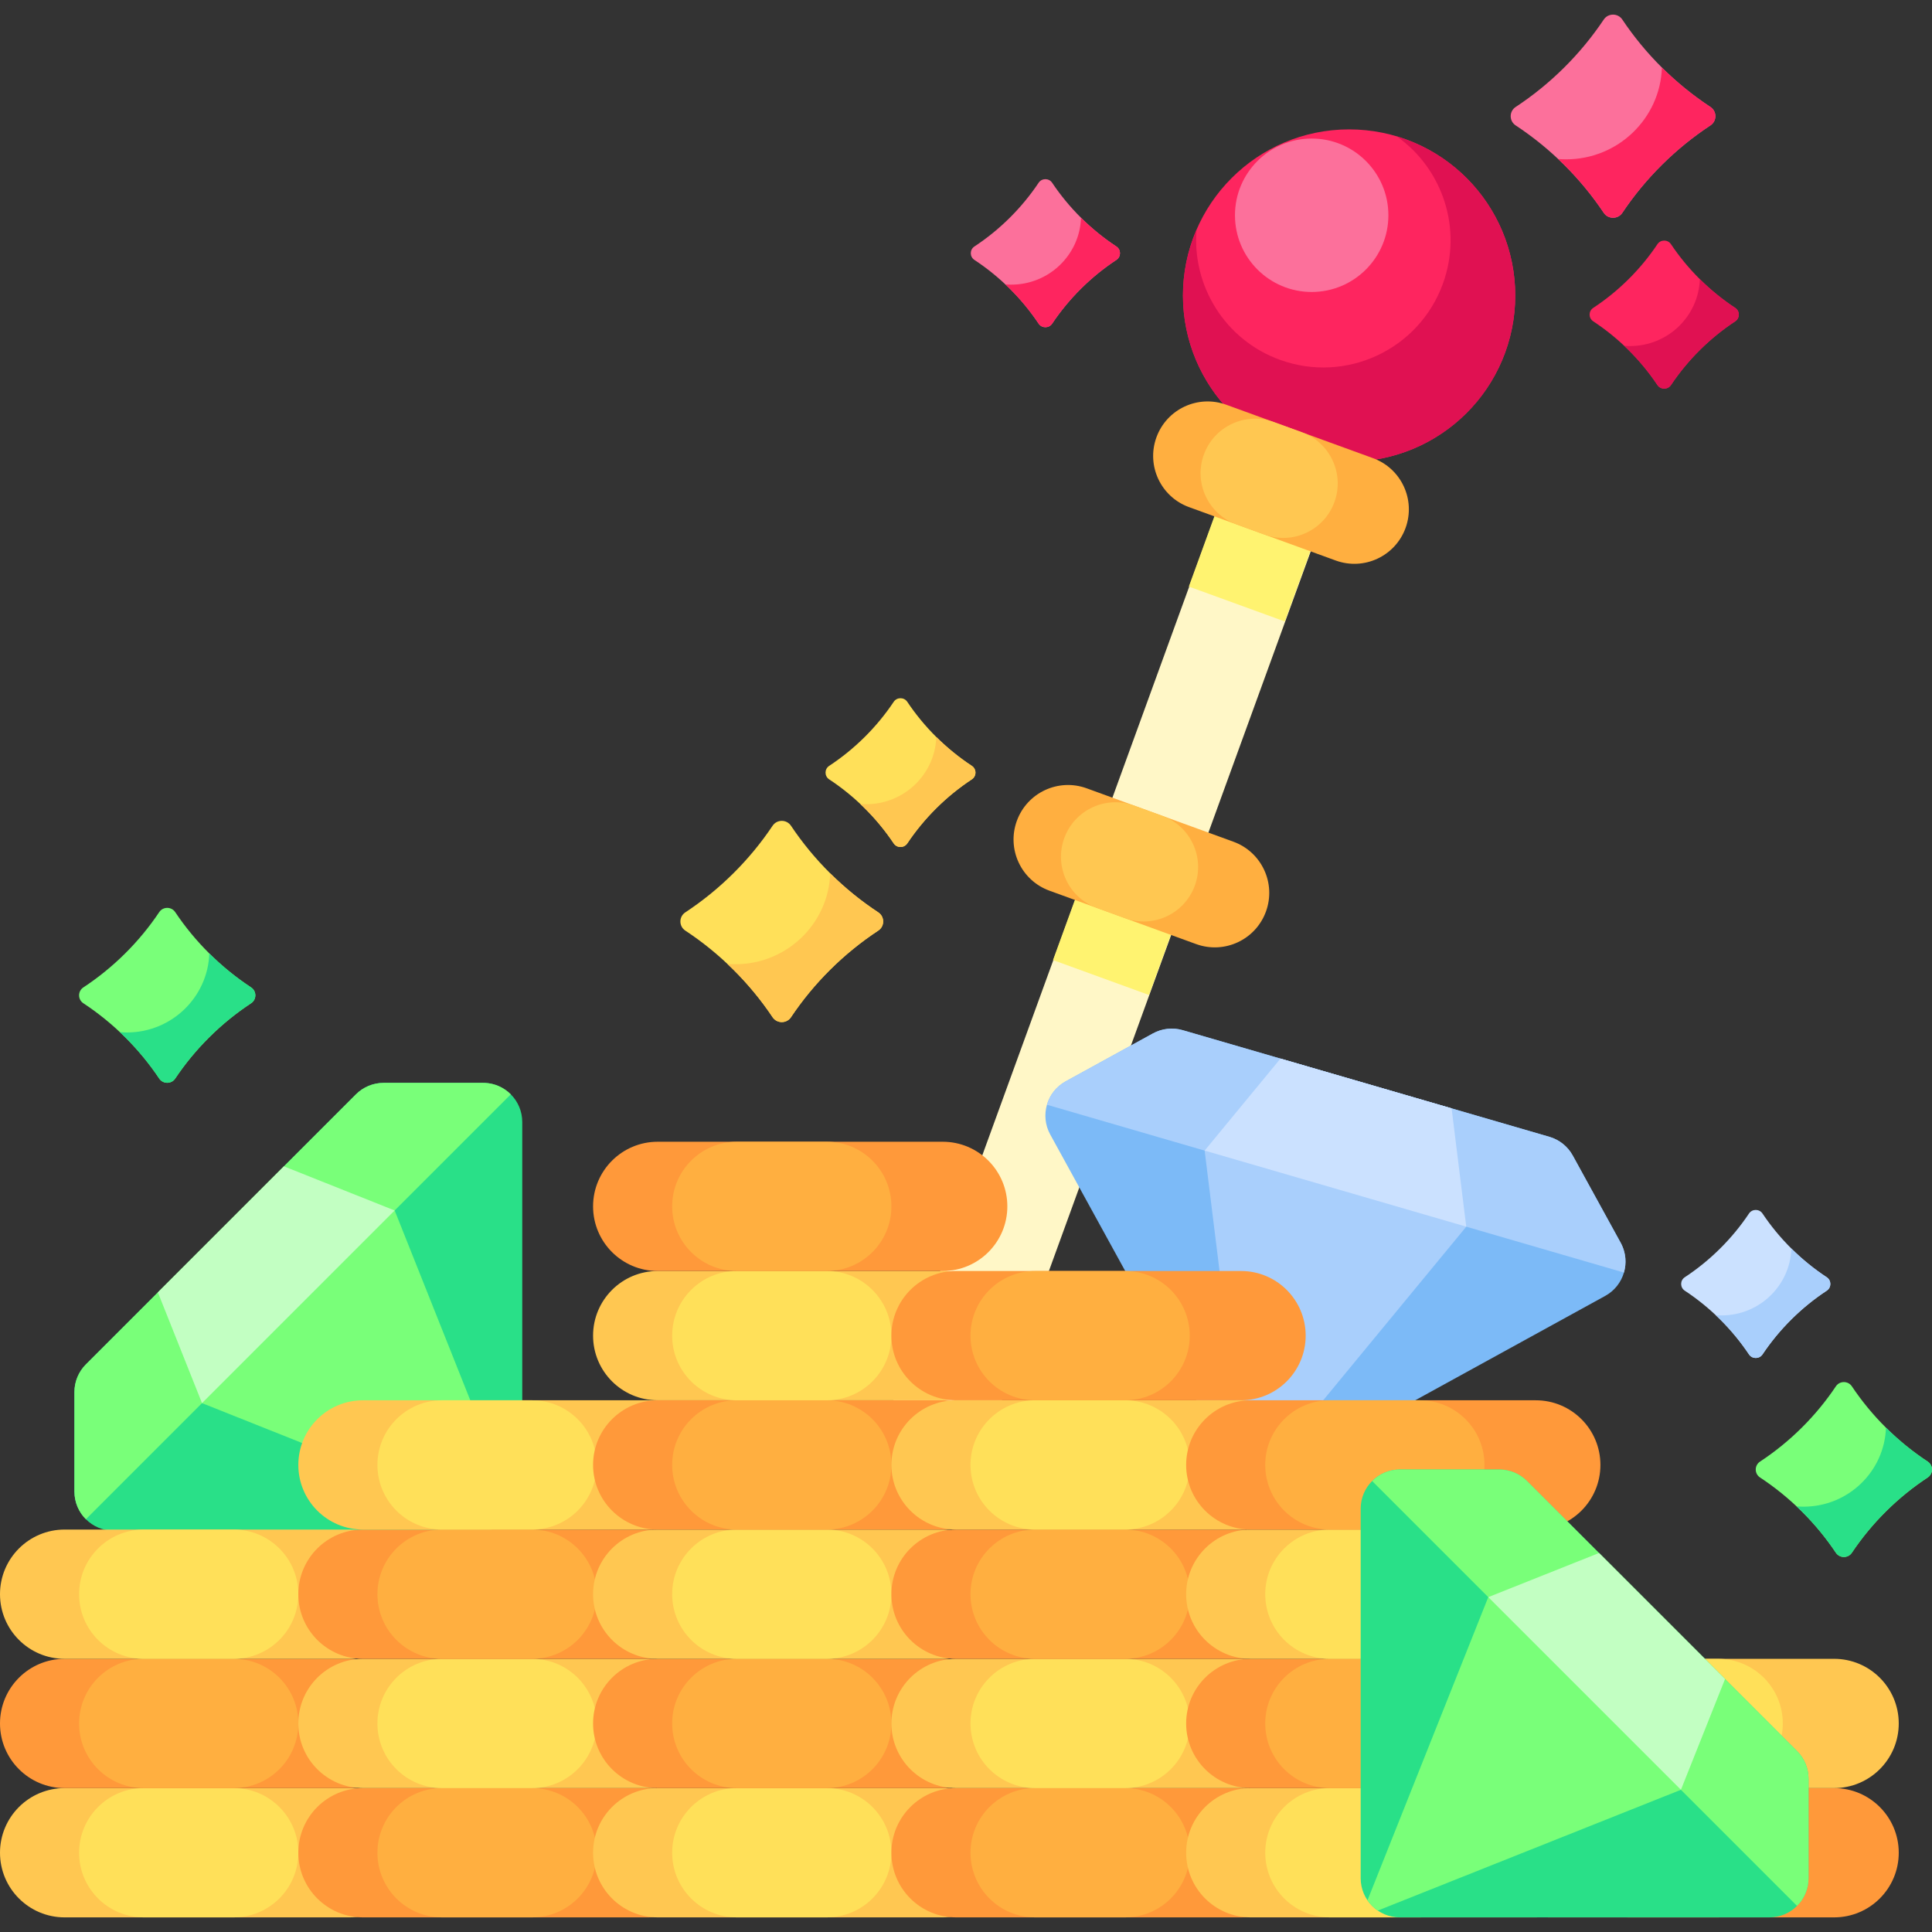 <svg id="Capa_1" enable-background="new 0 0 512 512" height="512" viewBox="0 0 512 512" width="512" xmlns="http://www.w3.org/2000/svg"><rect x="0" y="0" width="512" height="512" fill="#333333" stroke="none"/><g><g><g><circle cx="357.527" cy="78.315" fill="#fe255f" r="44.026"/><circle cx="347.609" cy="57.047" fill="#fc709b" r="20.329"/><path d="m398.893 93.373c-8.314 22.842-33.574 34.63-56.427 26.312-22.842-8.314-34.626-33.585-26.312-56.427.297-.817.612-1.616.954-2.393-1.254 14.785 7.45 29.161 22.061 34.479 17.501 6.37 36.844-2.65 43.21-20.14 5.318-14.61-.094-30.505-12.211-39.055.805.233 1.608.502 2.415.796 22.85 8.318 34.627 33.575 26.31 56.428z" fill="#e01152"/></g><g><path d="m278.57 110.804h27.062v294.532h-27.062z" fill="#fff7c7" transform="matrix(.94 .342 -.342 .94 105.881 -84.341)"/><g fill="#fff370"><path d="m313.558 126.398h43.086v27.062h-43.086z" transform="matrix(.342 -.94 .94 .342 88.999 406.962)"/><path d="m277.534 225.371h43.086v27.062h-43.086z" transform="matrix(.342 -.94 .94 .342 -27.708 438.234)"/></g></g><path d="m353.987 148.544-38.89-14.155c-7.492-2.727-11.354-11.01-8.628-18.502 2.727-7.492 11.01-11.354 18.502-8.627l38.89 14.155c7.492 2.727 11.354 11.01 8.628 18.502-2.727 7.491-11.011 11.353-18.502 8.627z" fill="#ffaf40"/><path d="m316.99 250.191-38.89-14.155c-7.492-2.727-11.354-11.01-8.628-18.502 2.727-7.492 11.01-11.354 18.502-8.627l38.89 14.155c7.492 2.727 11.354 11.01 8.627 18.502-2.726 7.491-11.009 11.353-18.501 8.627z" fill="#ffaf40"/><g fill="#ffc751"><path d="m298.138 243.329-7.47-2.719c-7.492-2.727-11.354-11.01-8.627-18.502 2.727-7.492 11.01-11.354 18.502-8.627l7.47 2.719c7.492 2.727 11.354 11.01 8.627 18.502-2.727 7.491-11.011 11.354-18.502 8.627z"/><path d="m335.135 141.682-7.47-2.719c-7.492-2.727-11.354-11.01-8.627-18.502 2.727-7.492 11.01-11.354 18.502-8.627l7.47 2.719c7.492 2.727 11.354 11.01 8.628 18.502-2.728 7.491-11.012 11.354-18.503 8.627z"/></g></g><g><g><path d="m94.323 290.01-71.564 71.564c-1.946 1.946-3.039 4.585-3.039 7.337v26.365c0 5.73 4.645 10.376 10.376 10.376h97.93c5.73 0 10.376-4.645 10.376-10.376v-97.93c0-5.73-4.645-10.376-10.376-10.376h-26.366c-2.752.001-5.391 1.094-7.337 3.04z" fill="#29e088"/><path d="m135.363 290.015-112.598 112.599c-1.886-1.871-3.045-4.468-3.045-7.344v-26.354c0-2.759 1.093-5.393 3.037-7.337l71.571-71.571c1.937-1.937 4.556-3.03 7.308-3.037h.029 26.354c.176 0 .359.007.536.007 2.663.139 5.047 1.276 6.808 3.037z" fill="#79ff79"/><path d="m104.593 320.786 32.003 80.338c-.734 1.071-1.665 2.003-2.729 2.729l-80.331-32.01-11.695-29.347 33.405-33.405z" fill="#79ff79"/><path d="m104.586 320.785-29.346-11.693-33.399 33.399 11.693 29.347z" fill="#c2ffc2"/></g><g><path d="m410.603 301.266-97.181-28.263c-2.642-.768-5.482-.456-7.894.869l-23.108 12.695c-5.022 2.759-6.857 9.068-4.098 14.09l47.154 85.83c2.759 5.022 9.067 6.857 14.09 4.098l85.83-47.154c5.022-2.759 6.857-9.067 4.098-14.09l-12.695-23.108c-1.325-2.412-3.554-4.199-6.196-4.967z" fill="#7cbaf7"/><path d="m430.359 337.238-152.903-44.469c.732-2.553 2.45-4.82 4.971-6.205l23.098-12.689c2.418-1.328 5.253-1.639 7.893-.871l97.189 28.266c2.63.765 4.85 2.534 6.181 4.942.007.013.007.013.014.026l12.69 23.098c.085.154.167.319.252.473 1.159 2.4 1.31 5.038.615 7.429z" fill="#a9cffc"/><path d="m388.574 325.085-55.002 66.732c-1.292-.127-2.557-.495-3.706-1.078l-10.624-85.819 20.09-24.381 45.362 13.193z" fill="#a9cffc"/><path d="m388.572 325.079-3.883-31.35-45.354-13.19-20.09 24.378z" fill="#cbe1ff"/></g><g><g><g><g><path d="m92.656 508.124h-75.527c-9.46 0-17.129-7.669-17.129-17.129 0-9.46 7.669-17.129 17.129-17.129h75.527c9.46 0 17.129 7.669 17.129 17.129.001 9.46-7.669 17.129-17.129 17.129z" fill="#ffc751"/><path d="m61.931 473.865h-23.842c-9.46 0-17.129 7.669-17.129 17.129 0 9.46 7.669 17.129 17.129 17.129h23.842c9.46 0 17.129-7.669 17.129-17.129 0-9.46-7.669-17.129-17.129-17.129z" fill="#ffe059"/></g><g><path d="m92.656 473.865h-75.527c-9.46 0-17.129-7.669-17.129-17.129 0-9.46 7.669-17.129 17.129-17.129h75.527c9.46 0 17.129 7.669 17.129 17.129.001 9.46-7.669 17.129-17.129 17.129z" fill="#ff993a"/><path d="m61.931 439.607h-23.842c-9.46 0-17.129 7.669-17.129 17.129 0 9.46 7.669 17.129 17.129 17.129h23.842c9.46 0 17.129-7.669 17.129-17.129 0-9.46-7.669-17.129-17.129-17.129z" fill="#ffaf40"/></g><g><path d="m92.656 439.607h-75.527c-9.46 0-17.129-7.669-17.129-17.13 0-9.46 7.669-17.129 17.129-17.129h75.527c9.46 0 17.129 7.669 17.129 17.129.001 9.461-7.669 17.13-17.129 17.13z" fill="#ffc751"/><path d="m61.931 405.348h-23.842c-9.46 0-17.129 7.669-17.129 17.129 0 9.46 7.669 17.129 17.129 17.129h23.842c9.46 0 17.129-7.669 17.129-17.129 0-9.46-7.669-17.129-17.129-17.129z" fill="#ffe059"/></g></g><g><g><path d="m171.716 508.124h-75.527c-9.46 0-17.129-7.669-17.129-17.129 0-9.46 7.669-17.129 17.129-17.129h75.527c9.46 0 17.129 7.669 17.129 17.129.001 9.46-7.668 17.129-17.129 17.129z" fill="#ff993a"/><path d="m140.991 473.865h-23.842c-9.46 0-17.129 7.669-17.129 17.129 0 9.46 7.669 17.129 17.129 17.129h23.842c9.46 0 17.129-7.669 17.129-17.129 0-9.46-7.669-17.129-17.129-17.129z" fill="#ffaf40"/></g><g><path d="m171.716 473.865h-75.527c-9.46 0-17.129-7.669-17.129-17.129 0-9.46 7.669-17.129 17.129-17.129h75.527c9.46 0 17.129 7.669 17.129 17.129.001 9.46-7.668 17.129-17.129 17.129z" fill="#ffc751"/><path d="m140.991 439.607h-23.842c-9.46 0-17.129 7.669-17.129 17.129 0 9.46 7.669 17.129 17.129 17.129h23.842c9.46 0 17.129-7.669 17.129-17.129 0-9.46-7.669-17.129-17.129-17.129z" fill="#ffe059"/></g><g><path d="m171.716 439.607h-75.527c-9.46 0-17.129-7.669-17.129-17.129 0-9.46 7.669-17.129 17.129-17.129h75.527c9.46 0 17.129 7.669 17.129 17.129.001 9.46-7.668 17.129-17.129 17.129z" fill="#ff993a"/><path d="m140.991 405.348h-23.842c-9.46 0-17.129 7.669-17.129 17.129 0 9.46 7.669 17.129 17.129 17.129h23.842c9.46 0 17.129-7.669 17.129-17.129 0-9.46-7.669-17.129-17.129-17.129z" fill="#ffaf40"/></g><g><path d="m171.716 405.348h-75.527c-9.46 0-17.129-7.669-17.129-17.129 0-9.46 7.669-17.129 17.129-17.129h75.527c9.46 0 17.129 7.669 17.129 17.129.001 9.46-7.668 17.129-17.129 17.129z" fill="#ffc751"/><path d="m140.991 371.089h-23.842c-9.46 0-17.129 7.669-17.129 17.129 0 9.46 7.669 17.129 17.129 17.129h23.842c9.46 0 17.129-7.669 17.129-17.129 0-9.46-7.669-17.129-17.129-17.129z" fill="#ffe059"/></g></g></g><g><g><g><path d="m249.827 508.124h-75.527c-9.46 0-17.129-7.669-17.129-17.129 0-9.46 7.669-17.129 17.129-17.129h75.527c9.46 0 17.129 7.669 17.129 17.129.001 9.46-7.668 17.129-17.129 17.129z" fill="#ffc751"/><path d="m219.102 473.865h-23.842c-9.46 0-17.129 7.669-17.129 17.129 0 9.46 7.669 17.129 17.129 17.129h23.842c9.46 0 17.129-7.669 17.129-17.129 0-9.46-7.669-17.129-17.129-17.129z" fill="#ffe059"/></g><g><path d="m249.827 473.865h-75.527c-9.46 0-17.129-7.669-17.129-17.129 0-9.46 7.669-17.129 17.129-17.129h75.527c9.46 0 17.129 7.669 17.129 17.129.001 9.46-7.668 17.129-17.129 17.129z" fill="#ff993a"/><path d="m219.102 439.607h-23.842c-9.46 0-17.129 7.669-17.129 17.129 0 9.46 7.669 17.129 17.129 17.129h23.842c9.46 0 17.129-7.669 17.129-17.129 0-9.46-7.669-17.129-17.129-17.129z" fill="#ffaf40"/></g><g><path d="m249.827 439.607h-75.527c-9.46 0-17.129-7.669-17.129-17.129 0-9.46 7.669-17.129 17.129-17.129h75.527c9.46 0 17.129 7.669 17.129 17.129.001 9.46-7.668 17.129-17.129 17.129z" fill="#ffc751"/><path d="m219.102 405.348h-23.842c-9.46 0-17.129 7.669-17.129 17.129 0 9.46 7.669 17.129 17.129 17.129h23.842c9.46 0 17.129-7.669 17.129-17.129 0-9.46-7.669-17.129-17.129-17.129z" fill="#ffe059"/></g><g><path d="m249.827 405.348h-75.527c-9.46 0-17.129-7.669-17.129-17.129 0-9.46 7.669-17.129 17.129-17.129h75.527c9.46 0 17.129 7.669 17.129 17.129.001 9.46-7.668 17.129-17.129 17.129z" fill="#ff993a"/><path d="m219.102 371.089h-23.842c-9.46 0-17.129 7.669-17.129 17.129 0 9.46 7.669 17.129 17.129 17.129h23.842c9.46 0 17.129-7.669 17.129-17.129 0-9.46-7.669-17.129-17.129-17.129z" fill="#ffaf40"/></g><g><path d="m249.827 371.089h-75.527c-9.46 0-17.129-7.669-17.129-17.129 0-9.46 7.669-17.129 17.129-17.129h75.527c9.46 0 17.129 7.669 17.129 17.129.001 9.46-7.668 17.129-17.129 17.129z" fill="#ffc751"/><path d="m219.102 336.83h-23.842c-9.46 0-17.129 7.669-17.129 17.129 0 9.46 7.669 17.129 17.129 17.129h23.842c9.46 0 17.129-7.669 17.129-17.129 0-9.459-7.669-17.129-17.129-17.129z" fill="#ffe059"/></g><g><path d="m249.827 336.831h-75.527c-9.46 0-17.129-7.669-17.129-17.129 0-9.46 7.669-17.129 17.129-17.129h75.527c9.46 0 17.129 7.669 17.129 17.129.001 9.459-7.668 17.129-17.129 17.129z" fill="#ff993a"/><path d="m219.102 302.572h-23.842c-9.46 0-17.129 7.669-17.129 17.129 0 9.46 7.669 17.129 17.129 17.129h23.842c9.46 0 17.129-7.669 17.129-17.129 0-9.46-7.669-17.129-17.129-17.129z" fill="#ffaf40"/></g></g><g><g><path d="m328.887 508.124h-75.527c-9.46 0-17.129-7.669-17.129-17.129 0-9.46 7.669-17.129 17.129-17.129h75.527c9.46 0 17.129 7.669 17.129 17.129.001 9.46-7.668 17.129-17.129 17.129z" fill="#ff993a"/><path d="m298.162 473.865h-23.842c-9.46 0-17.129 7.669-17.129 17.129 0 9.46 7.669 17.129 17.129 17.129h23.842c9.46 0 17.129-7.669 17.129-17.129 0-9.46-7.669-17.129-17.129-17.129z" fill="#ffaf40"/></g><g><path d="m328.887 473.865h-75.527c-9.46 0-17.129-7.669-17.129-17.129 0-9.46 7.669-17.129 17.129-17.129h75.527c9.46 0 17.129 7.669 17.129 17.129.001 9.46-7.668 17.129-17.129 17.129z" fill="#ffc751"/><path d="m298.162 439.607h-23.842c-9.46 0-17.129 7.669-17.129 17.129 0 9.46 7.669 17.129 17.129 17.129h23.842c9.46 0 17.129-7.669 17.129-17.129 0-9.46-7.669-17.129-17.129-17.129z" fill="#ffe059"/></g><g><path d="m328.887 439.607h-75.527c-9.46 0-17.129-7.669-17.129-17.129 0-9.46 7.669-17.129 17.129-17.129h75.527c9.46 0 17.129 7.669 17.129 17.129.001 9.46-7.668 17.129-17.129 17.129z" fill="#ff993a"/><path d="m298.162 405.348h-23.842c-9.46 0-17.129 7.669-17.129 17.129 0 9.46 7.669 17.129 17.129 17.129h23.842c9.46 0 17.129-7.669 17.129-17.129 0-9.46-7.669-17.129-17.129-17.129z" fill="#ffaf40"/></g><g><path d="m328.887 405.348h-75.527c-9.46 0-17.129-7.669-17.129-17.129 0-9.46 7.669-17.129 17.129-17.129h75.527c9.46 0 17.129 7.669 17.129 17.129.001 9.46-7.668 17.129-17.129 17.129z" fill="#ffc751"/><path d="m298.162 371.089h-23.842c-9.46 0-17.129 7.669-17.129 17.129 0 9.46 7.669 17.129 17.129 17.129h23.842c9.46 0 17.129-7.669 17.129-17.129 0-9.46-7.669-17.129-17.129-17.129z" fill="#ffe059"/></g><g><path d="m328.887 371.089h-75.527c-9.46 0-17.129-7.669-17.129-17.129 0-9.46 7.669-17.129 17.129-17.129h75.527c9.46 0 17.129 7.669 17.129 17.129.001 9.46-7.668 17.129-17.129 17.129z" fill="#ff993a"/><path d="m298.162 336.83h-23.842c-9.46 0-17.129 7.669-17.129 17.129 0 9.46 7.669 17.129 17.129 17.129h23.842c9.46 0 17.129-7.669 17.129-17.129 0-9.459-7.669-17.129-17.129-17.129z" fill="#ffaf40"/></g></g></g><g><g><g><path d="m406.998 508.124h-75.527c-9.46 0-17.129-7.669-17.129-17.129 0-9.46 7.669-17.129 17.129-17.129h75.527c9.46 0 17.129 7.669 17.129 17.129.001 9.46-7.668 17.129-17.129 17.129z" fill="#ffc751"/><path d="m376.273 473.865h-23.842c-9.46 0-17.129 7.669-17.129 17.129 0 9.46 7.669 17.129 17.129 17.129h23.842c9.46 0 17.129-7.669 17.129-17.129 0-9.46-7.669-17.129-17.129-17.129z" fill="#ffe059"/></g><g><path d="m406.998 473.865h-75.527c-9.46 0-17.129-7.669-17.129-17.129 0-9.46 7.669-17.129 17.129-17.129h75.527c9.46 0 17.129 7.669 17.129 17.129.001 9.46-7.668 17.129-17.129 17.129z" fill="#ff993a"/><path d="m376.273 439.607h-23.842c-9.46 0-17.129 7.669-17.129 17.129 0 9.46 7.669 17.129 17.129 17.129h23.842c9.46 0 17.129-7.669 17.129-17.129 0-9.46-7.669-17.129-17.129-17.129z" fill="#ffaf40"/></g><g><path d="m406.998 439.607h-75.527c-9.46 0-17.129-7.669-17.129-17.129 0-9.46 7.669-17.129 17.129-17.129h75.527c9.46 0 17.129 7.669 17.129 17.129.001 9.46-7.668 17.129-17.129 17.129z" fill="#ffc751"/><path d="m376.273 405.348h-23.842c-9.46 0-17.129 7.669-17.129 17.129 0 9.46 7.669 17.129 17.129 17.129h23.842c9.46 0 17.129-7.669 17.129-17.129 0-9.46-7.669-17.129-17.129-17.129z" fill="#ffe059"/></g><g><path d="m406.998 405.348h-75.527c-9.46 0-17.129-7.669-17.129-17.129 0-9.46 7.669-17.129 17.129-17.129h75.527c9.46 0 17.129 7.669 17.129 17.129.001 9.46-7.668 17.129-17.129 17.129z" fill="#ff993a"/><path d="m376.273 371.089h-23.842c-9.46 0-17.129 7.669-17.129 17.129 0 9.46 7.669 17.129 17.129 17.129h23.842c9.46 0 17.129-7.669 17.129-17.129 0-9.46-7.669-17.129-17.129-17.129z" fill="#ffaf40"/></g></g><g><g><path d="m486.059 508.124h-75.527c-9.46 0-17.129-7.669-17.129-17.129 0-9.46 7.669-17.129 17.129-17.129h75.527c9.46 0 17.129 7.669 17.129 17.129 0 9.46-7.669 17.129-17.129 17.129z" fill="#ff993a"/><path d="m455.333 473.865h-23.842c-9.46 0-17.129 7.669-17.129 17.129 0 9.46 7.669 17.129 17.129 17.129h23.842c9.46 0 17.129-7.669 17.129-17.129 0-9.46-7.669-17.129-17.129-17.129z" fill="#ffaf40"/></g><g><path d="m486.059 473.865h-75.527c-9.46 0-17.129-7.669-17.129-17.129 0-9.46 7.669-17.129 17.129-17.129h75.527c9.46 0 17.129 7.669 17.129 17.129 0 9.46-7.669 17.129-17.129 17.129z" fill="#ffc751"/><path d="m455.333 439.607h-23.842c-9.46 0-17.129 7.669-17.129 17.129 0 9.46 7.669 17.129 17.129 17.129h23.842c9.46 0 17.129-7.669 17.129-17.129 0-9.46-7.669-17.129-17.129-17.129z" fill="#ffe059"/></g></g></g></g><g><path d="m404.674 392.482 71.564 71.564c1.946 1.946 3.039 4.585 3.039 7.337v26.365c0 5.73-4.645 10.376-10.376 10.376h-97.93c-5.73 0-10.376-4.645-10.376-10.376v-97.93c0-5.73 4.645-10.376 10.376-10.376h26.365c2.753.001 5.392 1.094 7.338 3.04z" fill="#29e088"/><path d="m363.633 392.487 112.598 112.598c1.886-1.871 3.045-4.468 3.045-7.344v-26.354c0-2.759-1.093-5.393-3.037-7.337l-71.571-71.571c-1.937-1.937-4.556-3.03-7.308-3.037-.015 0-.015 0-.029 0h-26.354c-.176 0-.359.007-.536.007-2.662.14-5.047 1.278-6.808 3.038z" fill="#79ff79"/><path d="m394.404 423.258-32.003 80.338c.734 1.071 1.665 2.003 2.729 2.729l80.331-32.01 11.695-29.347-33.405-33.405z" fill="#79ff79"/><path d="m394.41 423.257 29.346-11.693 33.399 33.399-11.692 29.347z" fill="#c2ffc2"/></g></g><g><g><g><g><g><path d="m232.745 246.623c1.74-1.146 1.74-3.693 0-4.839-4.492-2.959-8.756-6.402-12.715-10.331s-7.429-8.161-10.411-12.619c-1.155-1.727-3.721-1.727-4.876 0-2.982 4.458-6.451 8.689-10.411 12.619-3.96 3.929-8.223 7.372-12.715 10.331-1.74 1.146-1.74 3.693 0 4.839 4.492 2.959 8.756 6.402 12.715 10.331 3.96 3.929 7.429 8.161 10.411 12.619 1.155 1.727 3.721 1.727 4.876 0 2.982-4.458 6.451-8.689 10.411-12.619 3.959-3.929 8.223-7.372 12.715-10.331z" fill="#ffe059"/></g></g><g><g><path d="m232.746 246.621c-4.491 2.959-8.754 6.401-12.716 10.332-3.961 3.931-7.429 8.162-10.411 12.619-1.156 1.724-3.718 1.724-4.874 0-2.982-4.457-6.45-8.688-10.411-12.619-.515-.512-1.038-1.016-1.568-1.512.699.058 1.406.088 2.121.088 13.592 0 24.673-10.712 25.13-24.091l.015.015c3.961 3.931 8.224 7.373 12.716 10.332 1.736 1.146 1.736 3.689-.002 4.836z" fill="#ffc751"/></g></g></g></g></g><g><g><g><g><g><path d="m257.542 206.54c1.287-.848 1.287-2.73 0-3.578-3.321-2.188-6.474-4.733-9.402-7.639-2.928-2.905-5.493-6.034-7.697-9.33-.854-1.277-2.751-1.277-3.605 0-2.205 3.296-4.77 6.425-7.697 9.33-2.928 2.905-6.08 5.451-9.402 7.639-1.287.848-1.287 2.73 0 3.578 3.321 2.188 6.474 4.733 9.402 7.639s5.493 6.034 7.697 9.33c.854 1.277 2.751 1.277 3.605 0 2.205-3.296 4.77-6.425 7.697-9.33s6.081-5.451 9.402-7.639z" fill="#ffe059"/></g></g><g><g><path d="m257.543 206.538c-3.321 2.188-6.473 4.733-9.402 7.639-2.929 2.907-5.493 6.035-7.698 9.33-.855 1.275-2.749 1.275-3.604 0-2.205-3.296-4.769-6.424-7.698-9.33-.381-.378-.768-.751-1.16-1.118.517.043 1.04.065 1.568.065 10.05 0 18.243-7.92 18.58-17.812l.011.011c2.929 2.907 6.081 5.451 9.402 7.639 1.286.848 1.286 2.728.001 3.576z" fill="#ffc751"/></g></g></g></g></g><g><g><g><g><g><path d="m510.865 391.546c1.513-.996 1.513-3.21 0-4.206-3.904-2.572-7.61-5.565-11.052-8.98s-6.457-7.093-9.049-10.968c-1.004-1.501-3.234-1.501-4.238 0-2.592 3.875-5.607 7.553-9.049 10.968s-7.148 6.408-11.052 8.98c-1.513.996-1.513 3.21 0 4.206 3.904 2.572 7.61 5.565 11.052 8.98s6.457 7.093 9.049 10.968c1.004 1.501 3.234 1.501 4.238 0 2.592-3.875 5.607-7.553 9.049-10.968 3.442-3.416 7.148-6.408 11.052-8.98z" fill="#79ff79"/></g></g><g><g><path d="m510.866 391.544c-3.904 2.572-7.609 5.564-11.052 8.98s-6.457 7.094-9.049 10.968c-1.005 1.499-3.232 1.499-4.237 0-2.592-3.874-5.606-7.551-9.049-10.968-.448-.445-.902-.883-1.363-1.315.608.051 1.222.076 1.843.076 11.814 0 21.446-9.311 21.842-20.94l.013.013c3.443 3.417 7.149 6.408 11.052 8.98 1.511.999 1.511 3.209 0 4.206z" fill="#29e088"/></g></g></g></g></g><g><g><g><g><g><path d="m66.534 265.877c1.513-.996 1.513-3.21 0-4.206-3.904-2.572-7.61-5.565-11.052-8.98s-6.457-7.093-9.049-10.968c-1.004-1.501-3.234-1.501-4.238 0-2.592 3.875-5.607 7.553-9.049 10.968s-7.148 6.408-11.052 8.98c-1.513.996-1.513 3.21 0 4.206 3.904 2.572 7.61 5.565 11.052 8.98s6.457 7.093 9.049 10.968c1.004 1.501 3.234 1.501 4.238 0 2.592-3.875 5.607-7.553 9.049-10.968s7.148-6.408 11.052-8.98z" fill="#79ff79"/></g></g><g><g><path d="m66.535 265.875c-3.904 2.572-7.609 5.564-11.052 8.98-3.443 3.417-6.457 7.094-9.049 10.968-1.005 1.499-3.232 1.499-4.237 0-2.592-3.874-5.606-7.551-9.049-10.968-.448-.445-.902-.883-1.363-1.315.608.051 1.222.076 1.843.076 11.814 0 21.446-9.311 21.842-20.94l.013.013c3.443 3.417 7.149 6.408 11.052 8.98 1.511.999 1.511 3.209 0 4.206z" fill="#29e088"/></g></g></g></g></g><g><g><g><g><g><path d="m484.1 342.044c1.28-.844 1.28-2.717 0-3.56-3.305-2.177-6.442-4.71-9.355-7.601s-5.466-6.004-7.66-9.284c-.85-1.271-2.738-1.271-3.588 0-2.194 3.28-4.746 6.393-7.66 9.284-2.913 2.891-6.05 5.424-9.355 7.601-1.28.844-1.28 2.717 0 3.56 3.305 2.177 6.442 4.71 9.355 7.601s5.466 6.004 7.66 9.284c.85 1.271 2.738 1.271 3.588 0 2.194-3.28 4.746-6.393 7.66-9.284 2.913-2.891 6.05-5.424 9.355-7.601z" fill="#cbe1ff"/></g></g><g><g><path d="m484.101 342.043c-3.305 2.177-6.441 4.709-9.356 7.602-2.915 2.892-5.466 6.005-7.66 9.285-.851 1.269-2.736 1.269-3.586 0-2.194-3.279-4.746-6.392-7.66-9.285-.379-.376-.764-.747-1.154-1.113.515.043 1.035.064 1.56.064 10 0 18.153-7.881 18.489-17.725l.011.011c2.915 2.892 6.051 5.425 9.356 7.602 1.278.844 1.278 2.715 0 3.559z" fill="#a9cffc"/></g></g></g></g></g><g><g><g><g><g><path d="m295.848 68.881c1.28-.844 1.28-2.717 0-3.56-3.305-2.177-6.442-4.71-9.355-7.601s-5.466-6.004-7.66-9.284c-.85-1.271-2.738-1.271-3.588 0-2.194 3.28-4.746 6.393-7.66 9.284-2.913 2.891-6.05 5.424-9.355 7.601-1.28.844-1.28 2.717 0 3.56 3.305 2.177 6.442 4.71 9.355 7.601s5.466 6.004 7.66 9.284c.85 1.271 2.738 1.271 3.588 0 2.194-3.28 4.746-6.393 7.66-9.284 2.913-2.891 6.05-5.424 9.355-7.601z" fill="#fc709b"/></g></g><g><g><path d="m295.849 68.88c-3.305 2.177-6.441 4.709-9.356 7.602-2.915 2.892-5.466 6.005-7.66 9.285-.85 1.269-2.736 1.269-3.586 0-2.194-3.279-4.746-6.392-7.66-9.285-.379-.376-.764-.747-1.154-1.113.515.043 1.035.064 1.56.064 10 0 18.153-7.881 18.489-17.725l.011.011c2.915 2.892 6.051 5.425 9.356 7.602 1.278.844 1.278 2.715 0 3.559z" fill="#fe255f"/></g></g></g></g></g><g><g><g><g><g><path d="m459.841 85.154c1.28-.844 1.28-2.717 0-3.56-3.305-2.177-6.442-4.71-9.355-7.601s-5.466-6.004-7.66-9.284c-.85-1.271-2.738-1.271-3.588 0-2.194 3.28-4.746 6.393-7.66 9.284-2.913 2.891-6.05 5.424-9.355 7.601-1.28.844-1.28 2.717 0 3.56 3.305 2.177 6.442 4.71 9.355 7.601s5.466 6.004 7.66 9.284c.85 1.271 2.738 1.271 3.588 0 2.194-3.28 4.746-6.393 7.66-9.284 2.913-2.891 6.05-5.424 9.355-7.601z" fill="#fe255f"/></g></g><g><g><path d="m459.842 85.153c-3.305 2.177-6.441 4.709-9.356 7.602-2.915 2.892-5.466 6.005-7.66 9.285-.851 1.269-2.736 1.269-3.586 0-2.194-3.279-4.746-6.392-7.66-9.285-.379-.376-.764-.747-1.154-1.113.515.043 1.035.064 1.56.064 10 0 18.153-7.881 18.489-17.725.005.005.005.005.011.011 2.915 2.892 6.051 5.425 9.356 7.602 1.279.844 1.279 2.715 0 3.559z" fill="#e01152"/></g></g></g></g></g><g><g><g><g><g><path d="m453.276 33.234c1.757-1.157 1.757-3.727 0-4.885-4.534-2.987-8.838-6.462-12.835-10.429-3.997-3.966-7.499-8.238-10.509-12.738-1.166-1.743-3.756-1.743-4.922 0-3.01 4.5-6.512 8.771-10.509 12.738-3.997 3.966-8.301 7.442-12.835 10.429-1.757 1.157-1.757 3.727 0 4.885 4.534 2.987 8.838 6.462 12.835 10.429 3.997 3.966 7.499 8.238 10.509 12.738 1.166 1.743 3.756 1.743 4.922 0 3.01-4.5 6.512-8.771 10.509-12.738 3.997-3.966 8.301-7.442 12.835-10.429z" fill="#fc709b"/></g></g><g><g><path d="m453.277 33.232c-4.534 2.987-8.837 6.461-12.836 10.429s-7.499 8.239-10.509 12.738c-1.167 1.741-3.753 1.741-4.92 0-3.01-4.499-6.511-8.77-10.509-12.738-.52-.516-1.048-1.025-1.583-1.527.706.059 1.42.088 2.141.088 13.72 0 24.906-10.813 25.367-24.318l.015.015c3.999 3.968 8.302 7.442 12.836 10.429 1.752 1.16 1.752 3.726-.002 4.884z" fill="#fe255f"/></g></g></g></g></g></g></svg>